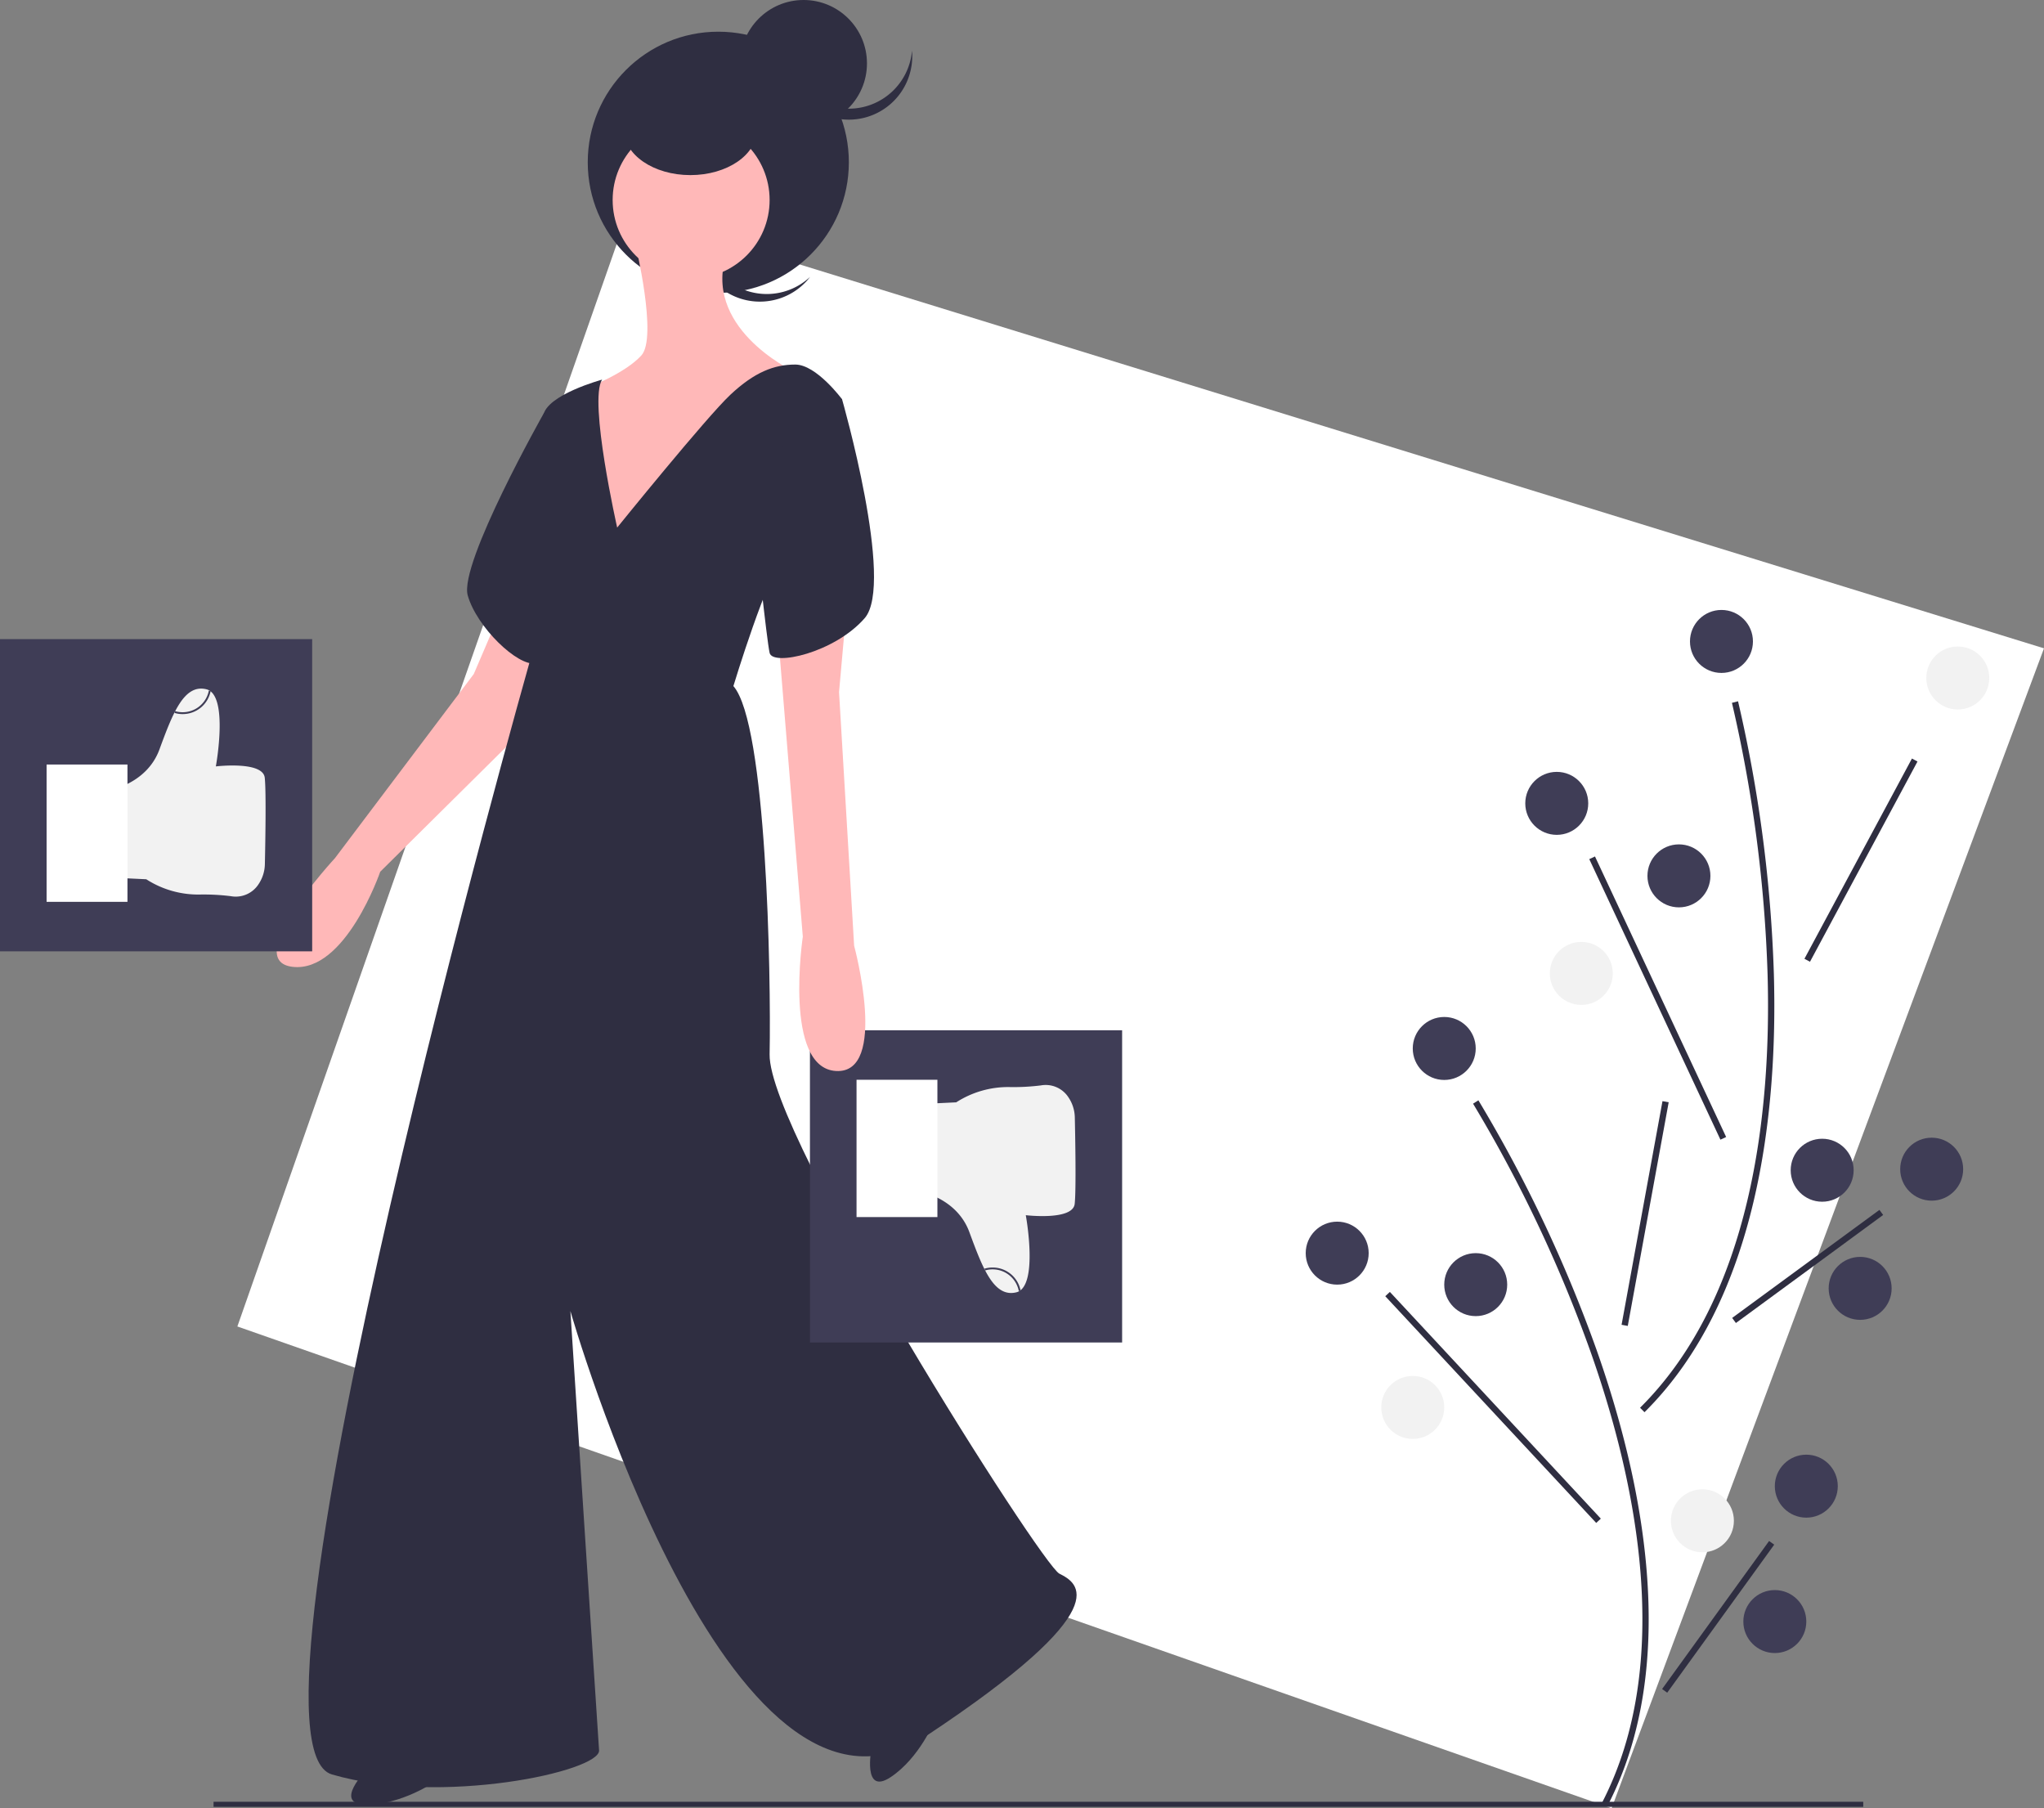 <svg id="f6465fa9-e96b-4147-83dd-e88551c83a87" data-name="Layer 1" xmlns="http://www.w3.org/2000/svg" width="802.884" height="710.172" viewBox="0 0 802.884 710.172"><rect x="0" y="0" width="802.884" height="710.172" fill="#808080" stroke="none"/><title>like dislike</title><polygon points="633.038 710.172 93.241 520.955 246.731 83.078 802.884 254.625 633.038 710.172" fill="#ffffff"/><rect x="83.884" y="707.625" width="648" height="2" fill="#2f2e41"/><path d="M830.026,803.832l-2.198-1.135C856.374,747.51,841.11,675.843,823.279,625.44a543.265,543.265,0,0,0-46.101-97.296l2.091-1.321a546.042,546.042,0,0,1,46.341,97.791C843.605,675.478,858.976,747.861,830.026,803.832Z" transform="translate(-198.558 -94.688)" fill="#2f2e41"/><rect x="799.754" y="570.149" width="89.264" height="2.473" transform="matrix(0.18, -0.984, 0.984, 0.18, -68.025, 1204.628)" fill="#2f2e41"/><rect x="783.788" y="586.627" width="2.474" height="121.63" transform="translate(-429.282 613.562) rotate(-42.94)" fill="#2f2e41"/><rect x="837.579" y="728.444" width="71.738" height="2.474" transform="translate(-428.166 915.373) rotate(-54.137)" fill="#2f2e41"/><circle cx="525.251" cy="492.156" r="12.367" fill="#3f3d56"/><circle cx="579.665" cy="504.523" r="12.367" fill="#3f3d56"/><circle cx="554.932" cy="552.754" r="12.367" fill="#f2f2f2"/><circle cx="709.518" cy="583.671" r="12.367" fill="#3f3d56"/><circle cx="668.707" cy="597.274" r="12.367" fill="#f2f2f2"/><circle cx="697.151" cy="636.848" r="12.367" fill="#3f3d56"/><circle cx="567.299" cy="411.772" r="12.367" fill="#3f3d56"/><path d="M844.52,649.318l-1.743-1.755c44.11-43.757,51.586-116.649,50.091-170.093a543.266,543.266,0,0,0-14.003-106.751l2.395-.616a546.042,546.042,0,0,1,14.08,107.296C896.85,531.332,889.256,604.938,844.52,649.318Z" transform="translate(-198.558 -94.688)" fill="#2f2e41"/><rect x="884.919" y="431.27" width="89.264" height="2.473" transform="translate(-89.806 952.16) rotate(-61.766)" fill="#2f2e41"/><rect x="848.47" y="425.849" width="2.474" height="121.63" transform="translate(-324.706 311.034) rotate(-25.06)" fill="#2f2e41"/><rect x="872.741" y="590.843" width="71.738" height="2.474" transform="translate(-372.786 557.326) rotate(-36.258)" fill="#2f2e41"/><circle cx="769.018" cy="266.271" r="12.367" fill="#f2f2f2"/><circle cx="611.494" cy="315.511" r="12.367" fill="#3f3d56"/><circle cx="659.484" cy="343.987" r="12.367" fill="#3f3d56"/><circle cx="621.137" cy="382.295" r="12.367" fill="#f2f2f2"/><circle cx="758.764" cy="459.179" r="12.367" fill="#3f3d56"/><circle cx="715.748" cy="459.596" r="12.367" fill="#3f3d56"/><circle cx="730.668" cy="505.992" r="12.367" fill="#3f3d56"/><circle cx="676.19" cy="251.918" r="12.367" fill="#3f3d56"/><path d="M483.04,203.732a24.897,24.897,0,0,1-3.093-33.567c-.501.47-.991.958-1.46,1.477a24.9,24.9,0,0,0,36.939,33.399c.469-.519.905-1.055,1.323-1.601A24.897,24.897,0,0,1,483.04,203.732Z" transform="translate(-198.558 -94.688)" fill="#2f2e41"/><circle cx="282.148" cy="63.731" r="51.281" fill="#2f2e41"/><path d="M342.572,789.802s-13.636,13.636,0,13.636,26.678-8.893,26.678-8.893Z" transform="translate(-198.558 -94.688)" fill="#2f2e41"/><path d="M540.904,781.256s-3.774,18.911,7.568,11.342,17.256-22.205,17.256-22.205Z" transform="translate(-198.558 -94.688)" fill="#2f2e41"/><path d="M393.557,338.644l-8.893,20.75-54.542,72.327s-37.349,40.314-16.6,42.685,34.385-37.349,34.385-37.349l64.028-63.435,7.114-29.05Z" transform="translate(-198.558 -94.688)" fill="#ffb8b8"/><path d="M420.828,254.46l-8.594,2.406s-33.499,59.25-29.942,71.7,19.564,27.864,26.678,26.678S420.828,254.46,420.828,254.46Z" transform="translate(-198.558 -94.688)" fill="#2f2e41"/><path d="M448.099,190.433s8.893,36.757,2.371,43.871-20.75,12.45-20.75,12.45l2.371,66.399s27.271-9.486,28.457-10.671S486.041,262.76,486.041,262.76l23.714-22.528s-36.164-17.193-25.492-46.835S448.099,190.433,448.099,190.433Z" transform="translate(-198.558 -94.688)" fill="#ffb8b8"/><circle cx="271.477" cy="78.552" r="30.828" fill="#ffb8b8"/><path d="M435.056,243.789s-21.935,5.928-23.121,14.228,0,25.492-1.779,29.05-7.114,8.893-4.743,31.421,1.186,36.164,1.186,36.164S286.252,779.13,328.937,791.58s105.527-1.186,104.934-9.486-11.264-172.519-11.264-172.519,62.249,218.168,139.319,167.183,59.878-60.47,52.763-64.028S500.27,540.213,500.863,508.792s-1.186-129.834-14.228-144.655c0,0,13.636-45.056,20.157-50.985s22.528-61.656,22.528-61.656-10.078-13.635-18.378-13.635-16.007,2.964-25.492,11.857S440.985,301.888,440.985,301.888,429.721,252.089,435.056,243.789Z" transform="translate(-198.558 -94.688)" fill="#2f2e41"/><ellipse cx="271.18" cy="50.985" rx="26.085" ry="17.785" fill="#2f2e41"/><circle cx="315.644" cy="24.9" r="24.9" fill="#2f2e41"/><path d="M531.987,137.373a24.897,24.897,0,0,1-24.807-22.825c-.057.685-.093,1.376-.093,2.075a24.9,24.9,0,1,0,49.799,0c0-.699-.036-1.39-.093-2.075A24.897,24.897,0,0,1,531.987,137.373Z" transform="translate(-198.558 -94.688)" fill="#2f2e41"/><rect y="251.002" width="122.623" height="122.623" fill="#3f3d56"/><path d="M240.499,405.288s15.513-2.216,20.683-16.251,9.603-25.854,18.467-23.638,3.693,30.286,3.693,30.286,18.467-2.216,19.206,4.432c.612,5.504.21,26.707.054,33.839a14.616,14.616,0,0,1-2.547,8.081,10.656,10.656,0,0,1-10.803,4.617,86.239,86.239,0,0,0-12.356-.646,37.668,37.668,0,0,1-20.885-6.002h0l-15.513-.739Z" transform="translate(-198.558 -94.688)" fill="#f2f2f2"/><rect x="18.303" y="300.259" width="31.764" height="53.925" fill="#ffffff"/><path d="M270.263,375.136a11.045,11.045,0,0,1-3.152-.453l.211-.708a10.461,10.461,0,0,0,13.262-8.072l.726.138a11.167,11.167,0,0,1-11.046,9.094Z" transform="translate(-198.558 -94.688)" fill="#3f3d56"/><rect x="318.146" y="404.625" width="122.623" height="122.623" fill="#3f3d56"/><path d="M558.645,562.336s15.513,2.216,20.683,16.251,9.603,25.854,18.467,23.638,3.693-30.286,3.693-30.286,18.467,2.216,19.206-4.432c.612-5.504.21-26.707.054-33.839a14.616,14.616,0,0,0-2.547-8.081,10.656,10.656,0,0,0-10.803-4.617,86.239,86.239,0,0,1-12.356.646,37.668,37.668,0,0,0-20.885,6.002h0l-15.513.739Z" transform="translate(-198.558 -94.688)" fill="#f2f2f2"/><rect x="336.449" y="424.066" width="31.764" height="53.925" fill="#ffffff"/><path d="M588.409,592.488a11.045,11.045,0,0,0-3.152.453l.211.708a10.461,10.461,0,0,1,13.262,8.072l.726-.138a11.167,11.167,0,0,0-11.046-9.094Z" transform="translate(-198.558 -94.688)" fill="#3f3d56"/><path d="M531.098,333.309l-2.964,33.199,5.928,99.598s13.636,50.392-7.114,49.206-13.043-52.763-13.043-52.763l-9.486-115.605Z" transform="translate(-198.558 -94.688)" fill="#ffb8b8"/><path d="M513.905,243.196l15.414,8.3s20.75,72.327,8.893,85.963-36.164,18.971-37.349,13.635-5.336-45.056-5.336-45.056Z" transform="translate(-198.558 -94.688)" fill="#2f2e41"/></svg>